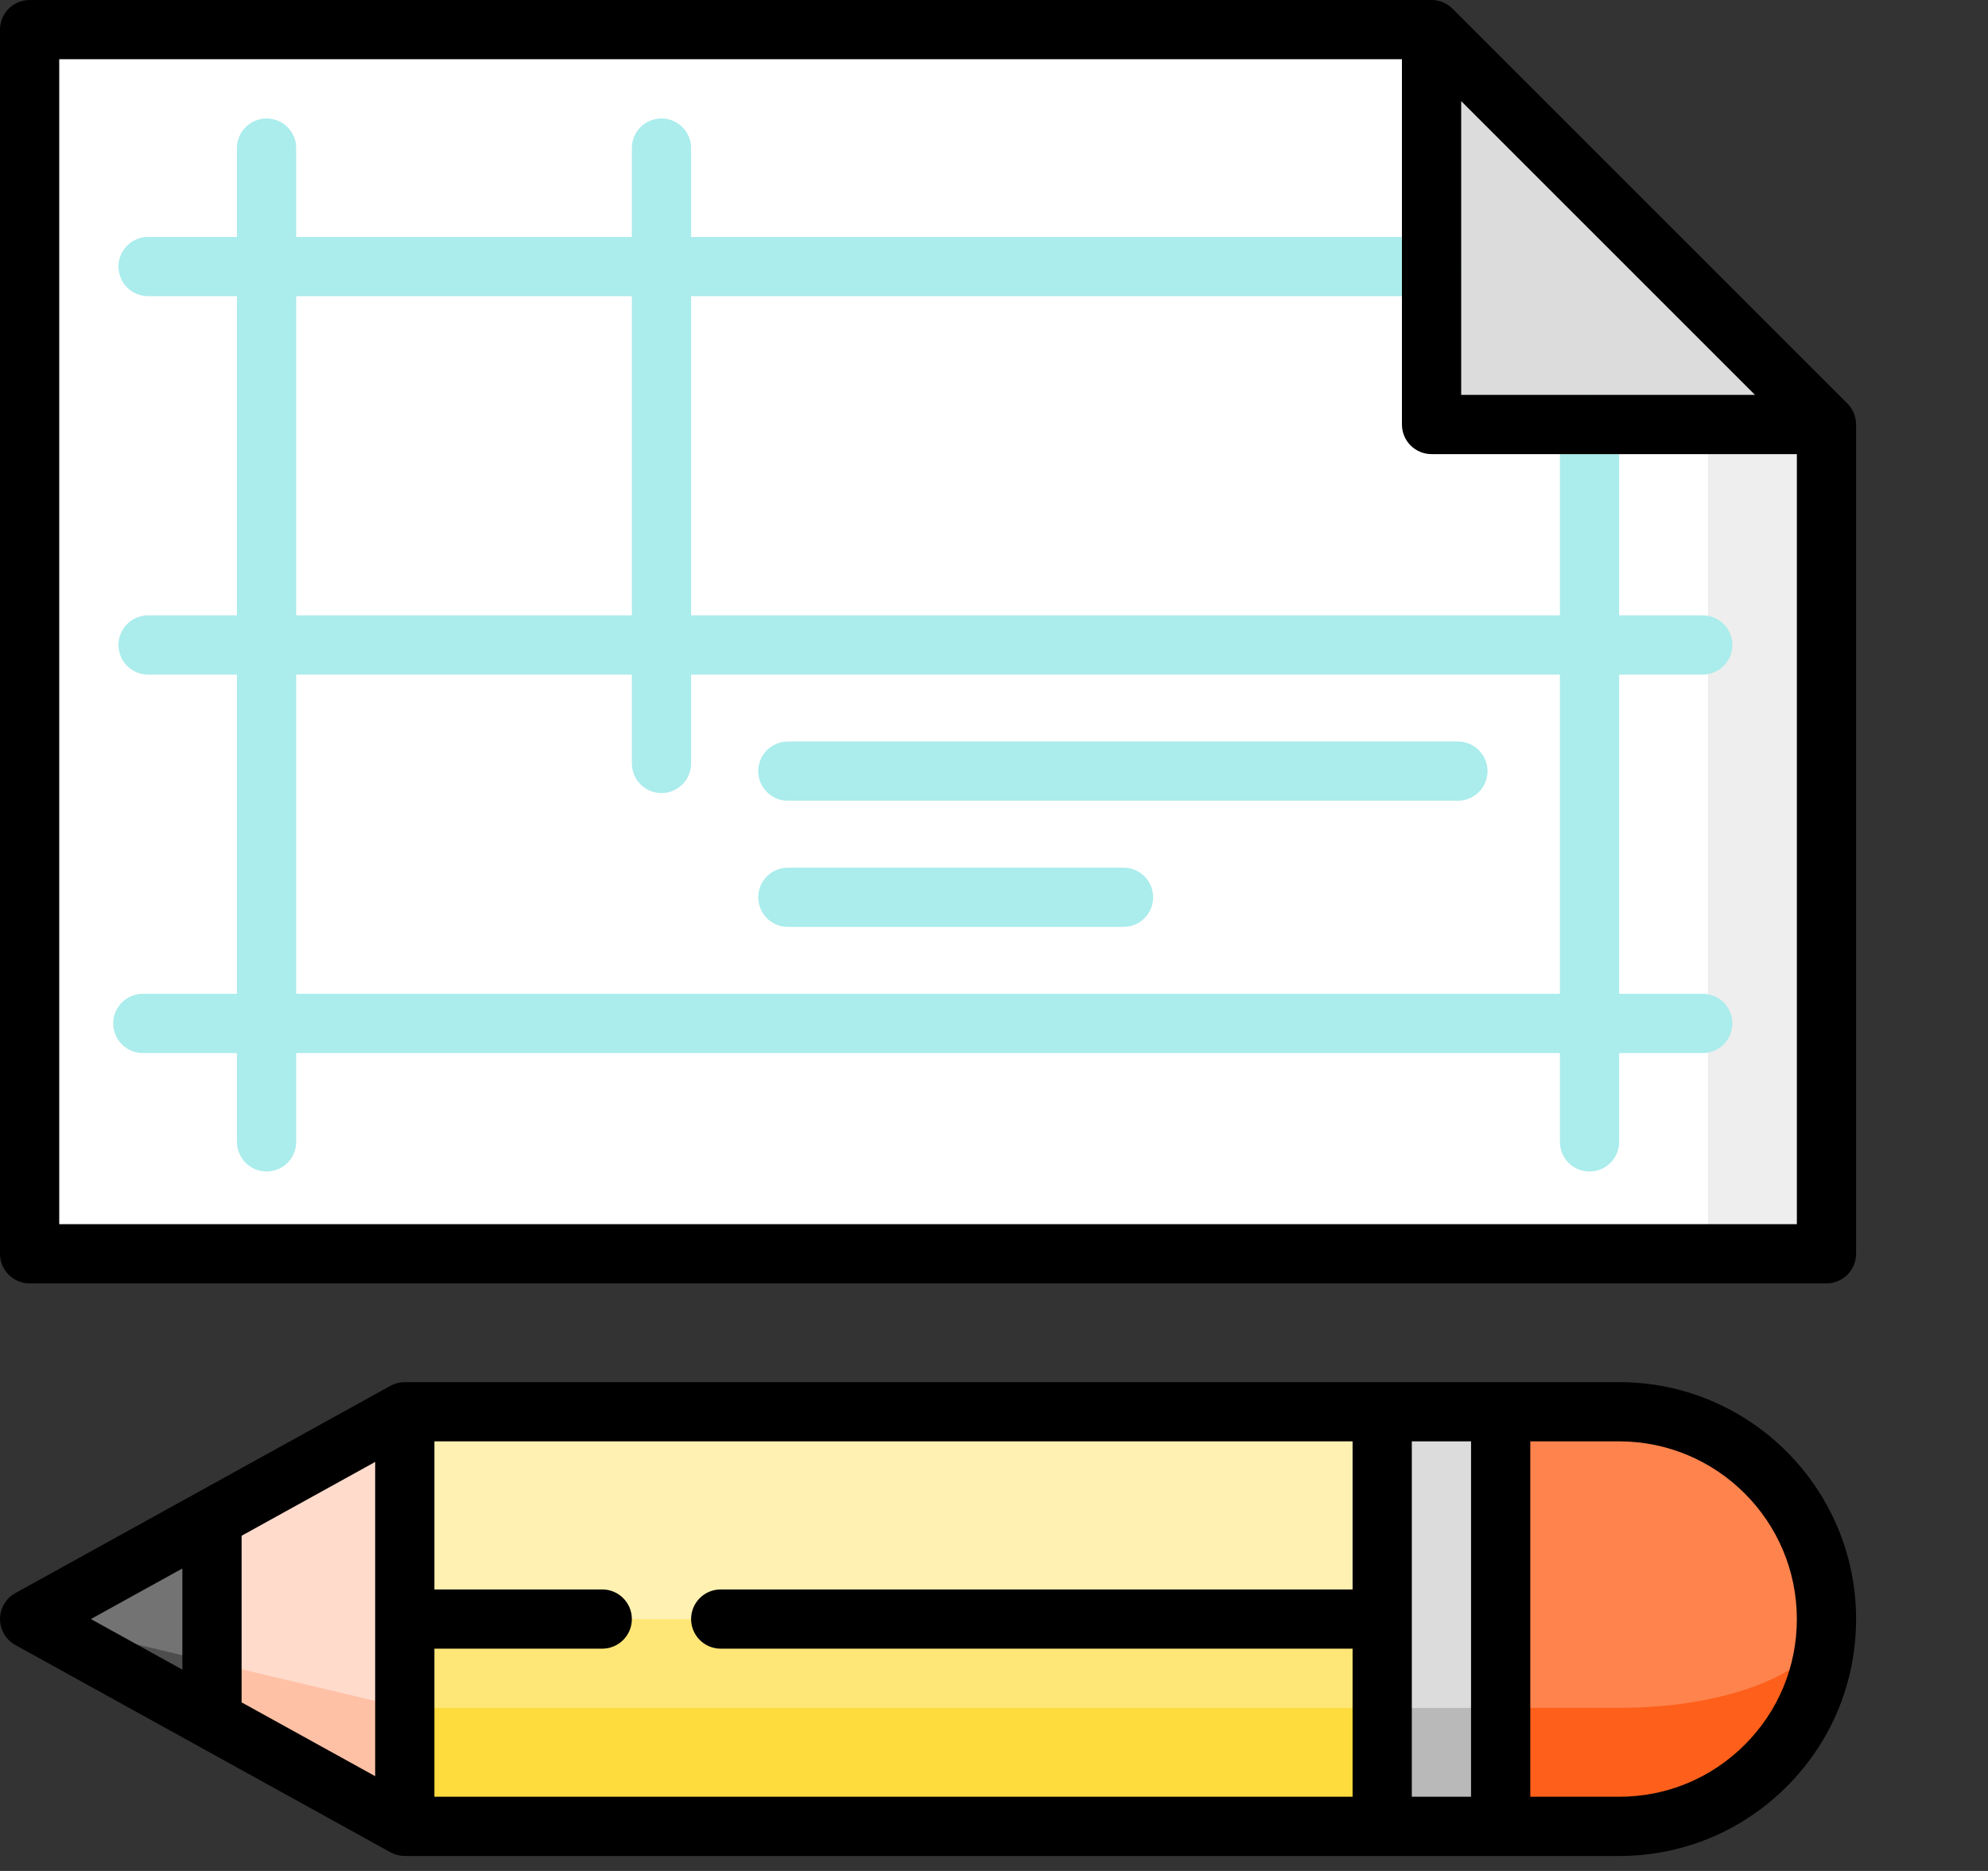 <?xml version="1.0" encoding="UTF-8" standalone="no"?>
<!DOCTYPE svg PUBLIC "-//W3C//DTD SVG 1.1//EN" "http://www.w3.org/Graphics/SVG/1.1/DTD/svg11.dtd">
<svg width="100%" height="100%" viewBox="0 0 17 16" version="1.1" xmlns="http://www.w3.org/2000/svg" xmlns:xlink="http://www.w3.org/1999/xlink" xml:space="preserve" xmlns:serif="http://www.serif.com/" style="fill-rule:evenodd;clip-rule:evenodd;stroke-linejoin:round;stroke-miterlimit:2;">
    <rect x="0" y="0" width="17" height="16" fill="#333333" stroke="none"/>
    <g transform="matrix(0.031,0,0,0.031,0,0)">
        <path d="M503.83,117.106L503.83,345.872L471.149,345.872L427.574,62.638L503.83,117.106Z" style="fill:rgb(238,238,238);fill-rule:nonzero;"/>
    </g>
    <g transform="matrix(0.031,0,0,0.031,0,0)">
        <path d="M471.149,95.319L471.149,345.872L8.17,345.872L8.17,8.17L394.894,8.17L471.149,95.319Z" style="fill:white;fill-rule:nonzero;"/>
    </g>
    <g transform="matrix(0.031,0,0,0.031,0,0)">
        <path d="M394.894,8.17L394.894,117.106L503.83,117.106L394.894,8.17Z" style="fill:rgb(220,220,220);fill-rule:nonzero;"/>
    </g>
    <g transform="matrix(0.031,0,0,0.031,0,0)">
        <path d="M73.532,323.178C69.02,323.178 65.362,319.521 65.362,315.008L65.362,40.851C65.362,36.338 69.02,32.681 73.532,32.681C78.044,32.681 81.702,36.338 81.702,40.851L81.702,315.007C81.702,319.521 78.044,323.178 73.532,323.178Z" style="fill:rgb(171,236,236);fill-rule:nonzero;"/>
    </g>
    <g transform="matrix(0.031,0,0,0.031,0,0)">
        <path d="M182.468,218.78C177.956,218.78 174.298,215.123 174.298,210.61L174.298,40.851C174.298,36.338 177.956,32.681 182.468,32.681C186.98,32.681 190.638,36.338 190.638,40.851L190.638,210.61C190.638,215.123 186.98,218.78 182.468,218.78Z" style="fill:rgb(171,236,236);fill-rule:nonzero;"/>
    </g>
    <g transform="matrix(0.031,0,0,0.031,0,0)">
        <path d="M438.468,323.178C433.955,323.178 430.298,319.521 430.298,315.008L430.298,117.106C430.298,112.593 433.955,108.936 438.468,108.936C442.981,108.936 446.638,112.593 446.638,117.106L446.638,315.007C446.638,319.521 442.981,323.178 438.468,323.178Z" style="fill:rgb(171,236,236);fill-rule:nonzero;"/>
    </g>
    <g transform="matrix(0.031,0,0,0.031,0,0)">
        <path d="M469.697,290.497L39.399,290.497C34.887,290.497 31.229,286.84 31.229,282.327C31.229,277.814 34.887,274.157 39.399,274.157L469.697,274.157C474.21,274.157 477.867,277.814 477.867,282.327C477.867,286.84 474.21,290.497 469.697,290.497Z" style="fill:rgb(171,236,236);fill-rule:nonzero;"/>
    </g>
    <g transform="matrix(0.031,0,0,0.031,0,0)">
        <path d="M394.894,81.702L40.851,81.702C36.339,81.702 32.681,78.045 32.681,73.532C32.681,69.019 36.339,65.362 40.851,65.362L394.894,65.362C399.407,65.362 403.064,69.019 403.064,73.532C403.064,78.045 399.407,81.702 394.894,81.702Z" style="fill:rgb(171,236,236);fill-rule:nonzero;"/>
    </g>
    <g transform="matrix(0.031,0,0,0.031,0,0)">
        <path d="M469.697,186.099L40.851,186.099C36.339,186.099 32.681,182.442 32.681,177.929C32.681,173.416 36.339,169.759 40.851,169.759L469.697,169.759C474.21,169.759 477.867,173.416 477.867,177.929C477.867,182.442 474.21,186.099 469.697,186.099Z" style="fill:rgb(171,236,236);fill-rule:nonzero;"/>
    </g>
    <g transform="matrix(0.031,0,0,0.031,0,0)">
        <path d="M402.156,220.897L217.328,220.897C212.816,220.897 209.158,217.24 209.158,212.727C209.158,208.214 212.816,204.557 217.328,204.557L402.157,204.557C406.67,204.557 410.327,208.214 410.327,212.727C410.327,217.241 406.67,220.897 402.156,220.897Z" style="fill:rgb(171,236,236);fill-rule:nonzero;"/>
    </g>
    <g transform="matrix(0.031,0,0,0.031,0,0)">
        <path d="M309.923,255.698L217.327,255.698C212.815,255.698 209.157,252.041 209.157,247.528C209.157,243.015 212.815,239.358 217.327,239.358L309.923,239.358C314.436,239.358 318.093,243.015 318.093,247.528C318.093,252.041 314.437,255.698 309.923,255.698Z" style="fill:rgb(171,236,236);fill-rule:nonzero;"/>
    </g>
    <g transform="matrix(0.031,0,0,0.031,0,0)">
        <path d="M80.264,446.638L58.477,474.439L8.17,446.638L80.264,446.638Z" style="fill:rgb(77,77,77);fill-rule:nonzero;"/>
    </g>
    <g transform="matrix(0.031,0,0,0.031,0,0)">
        <path d="M58.477,418.838L80.264,438.697L58.477,458.556L8.17,446.638L58.477,418.838Z" style="fill:rgb(115,115,115);fill-rule:nonzero;"/>
    </g>
    <g transform="matrix(0.031,0,0,0.031,0,0)">
        <path d="M133.447,458.556L111.66,503.83L58.477,474.439L58.477,458.556L133.447,458.556Z" style="fill:rgb(255,193,166);fill-rule:nonzero;"/>
    </g>
    <g transform="matrix(0.031,0,0,0.031,0,0)">
        <path d="M111.66,471.149L58.477,458.556L58.477,418.838L111.66,389.447L133.447,430.298L111.66,471.149Z" style="fill:rgb(255,219,204);fill-rule:nonzero;"/>
    </g>
    <g transform="matrix(0.031,0,0,0.031,0,0)">
        <path d="M392.17,471.149L413.957,503.83L446.638,503.83C478.219,503.83 503.829,478.219 503.829,446.639L392.17,471.149Z" style="fill:rgb(254,95,26);fill-rule:nonzero;"/>
    </g>
    <g transform="matrix(0.031,0,0,0.031,0,0)">
        <path d="M446.638,389.447C478.229,389.447 503.829,415.047 503.829,446.638C503.829,460.179 478.218,471.149 446.638,471.149L392.17,471.149L413.957,389.752L413.957,389.447L446.638,389.447Z" style="fill:rgb(254,131,77);fill-rule:nonzero;"/>
    </g>
    <g transform="matrix(0.031,0,0,0.031,0,0)">
        <path d="M403.064,449.362L381.277,503.83L111.66,503.83L111.66,471.149L403.064,449.362Z" style="fill:rgb(254,220,61);fill-rule:nonzero;"/>
    </g>
    <g transform="matrix(0.031,0,0,0.031,0,0)">
        <path d="M403.064,424.851L381.277,471.149L111.66,471.149L111.66,446.638L403.064,424.851Z" style="fill:rgb(255,231,119);fill-rule:nonzero;"/>
    </g>
    <g transform="matrix(0.031,0,0,0.031,0,0)">
        <path d="M381.277,389.752L403.064,446.638L111.66,446.638L111.66,389.447L381.277,389.447L381.277,389.752Z" style="fill:rgb(255,241,177);fill-rule:nonzero;"/>
    </g>
    <g transform="matrix(0.031,0,0,0.031,0,0)">
        <path d="M381.277,471.149L381.277,503.83L413.957,503.83L413.957,471.149L397.617,449.362L381.277,471.149Z" style="fill:rgb(185,185,185);fill-rule:nonzero;"/>
    </g>
    <g transform="matrix(0.031,0,0,0.031,0,0)">
        <rect x="381.277" y="389.447" width="32.681" height="81.702" style="fill:rgb(220,220,220);"/>
    </g>
    <g transform="matrix(0.031,0,0,0.031,0,0)">
        <path d="M446.638,381.277L111.66,381.277C110.278,381.277 108.918,381.628 107.709,382.297L54.6,411.646C54.563,411.667 4.219,439.488 4.219,439.488C1.616,440.926 0,443.665 0,446.638C0,449.611 1.616,452.351 4.219,453.789L54.563,481.61C54.6,481.631 107.709,510.98 107.709,510.98C108.918,511.648 110.278,512 111.66,512L446.64,512C464.098,512 480.513,505.201 492.857,492.856C505.203,480.511 512.001,464.097 512,446.639C512,410.598 482.679,381.277 446.638,381.277ZM103.489,489.98L66.648,469.621L66.648,423.658L103.489,403.298L103.489,489.98ZM119.83,454.809L166.128,454.809C170.64,454.809 174.298,451.152 174.298,446.639C174.298,442.126 170.64,438.469 166.128,438.469L119.83,438.469L119.83,397.618L373.107,397.618L373.107,438.469L198.809,438.469C194.297,438.469 190.639,442.126 190.639,446.639C190.639,451.152 194.297,454.809 198.809,454.809L373.107,454.809L373.107,495.66L119.83,495.66L119.83,454.809ZM389.447,397.617L405.787,397.617L405.787,495.66L389.447,495.66L389.447,397.617ZM50.308,432.687L50.308,460.59L25.062,446.639L50.308,432.687ZM481.302,481.301C472.044,490.561 459.733,495.66 446.64,495.66L422.128,495.66L422.128,397.617L446.639,397.617C473.669,397.617 495.66,419.608 495.66,446.638C495.66,459.732 490.56,472.042 481.302,481.301Z" style="fill-rule:nonzero;"/>
    </g>
    <g transform="matrix(0.031,0,0,0.031,0,0)">
        <path d="M509.608,111.328L400.672,2.392C399.138,0.861 397.06,0 394.894,0L8.17,0C3.658,0 0,3.657 0,8.17L0,345.872C0,350.385 3.658,354.042 8.17,354.042L503.83,354.042C508.343,354.042 512,350.385 512,345.872L512,117.106C512,114.94 511.139,112.862 509.608,111.328ZM403.064,27.894L484.106,108.936L403.064,108.936L403.064,27.894ZM16.34,337.702L16.34,16.34L386.723,16.34L386.723,117.106C386.723,121.619 390.38,125.276 394.893,125.276L495.66,125.276L495.66,337.702L16.34,337.702Z" style="fill-rule:nonzero;"/>
    </g>
</svg>
